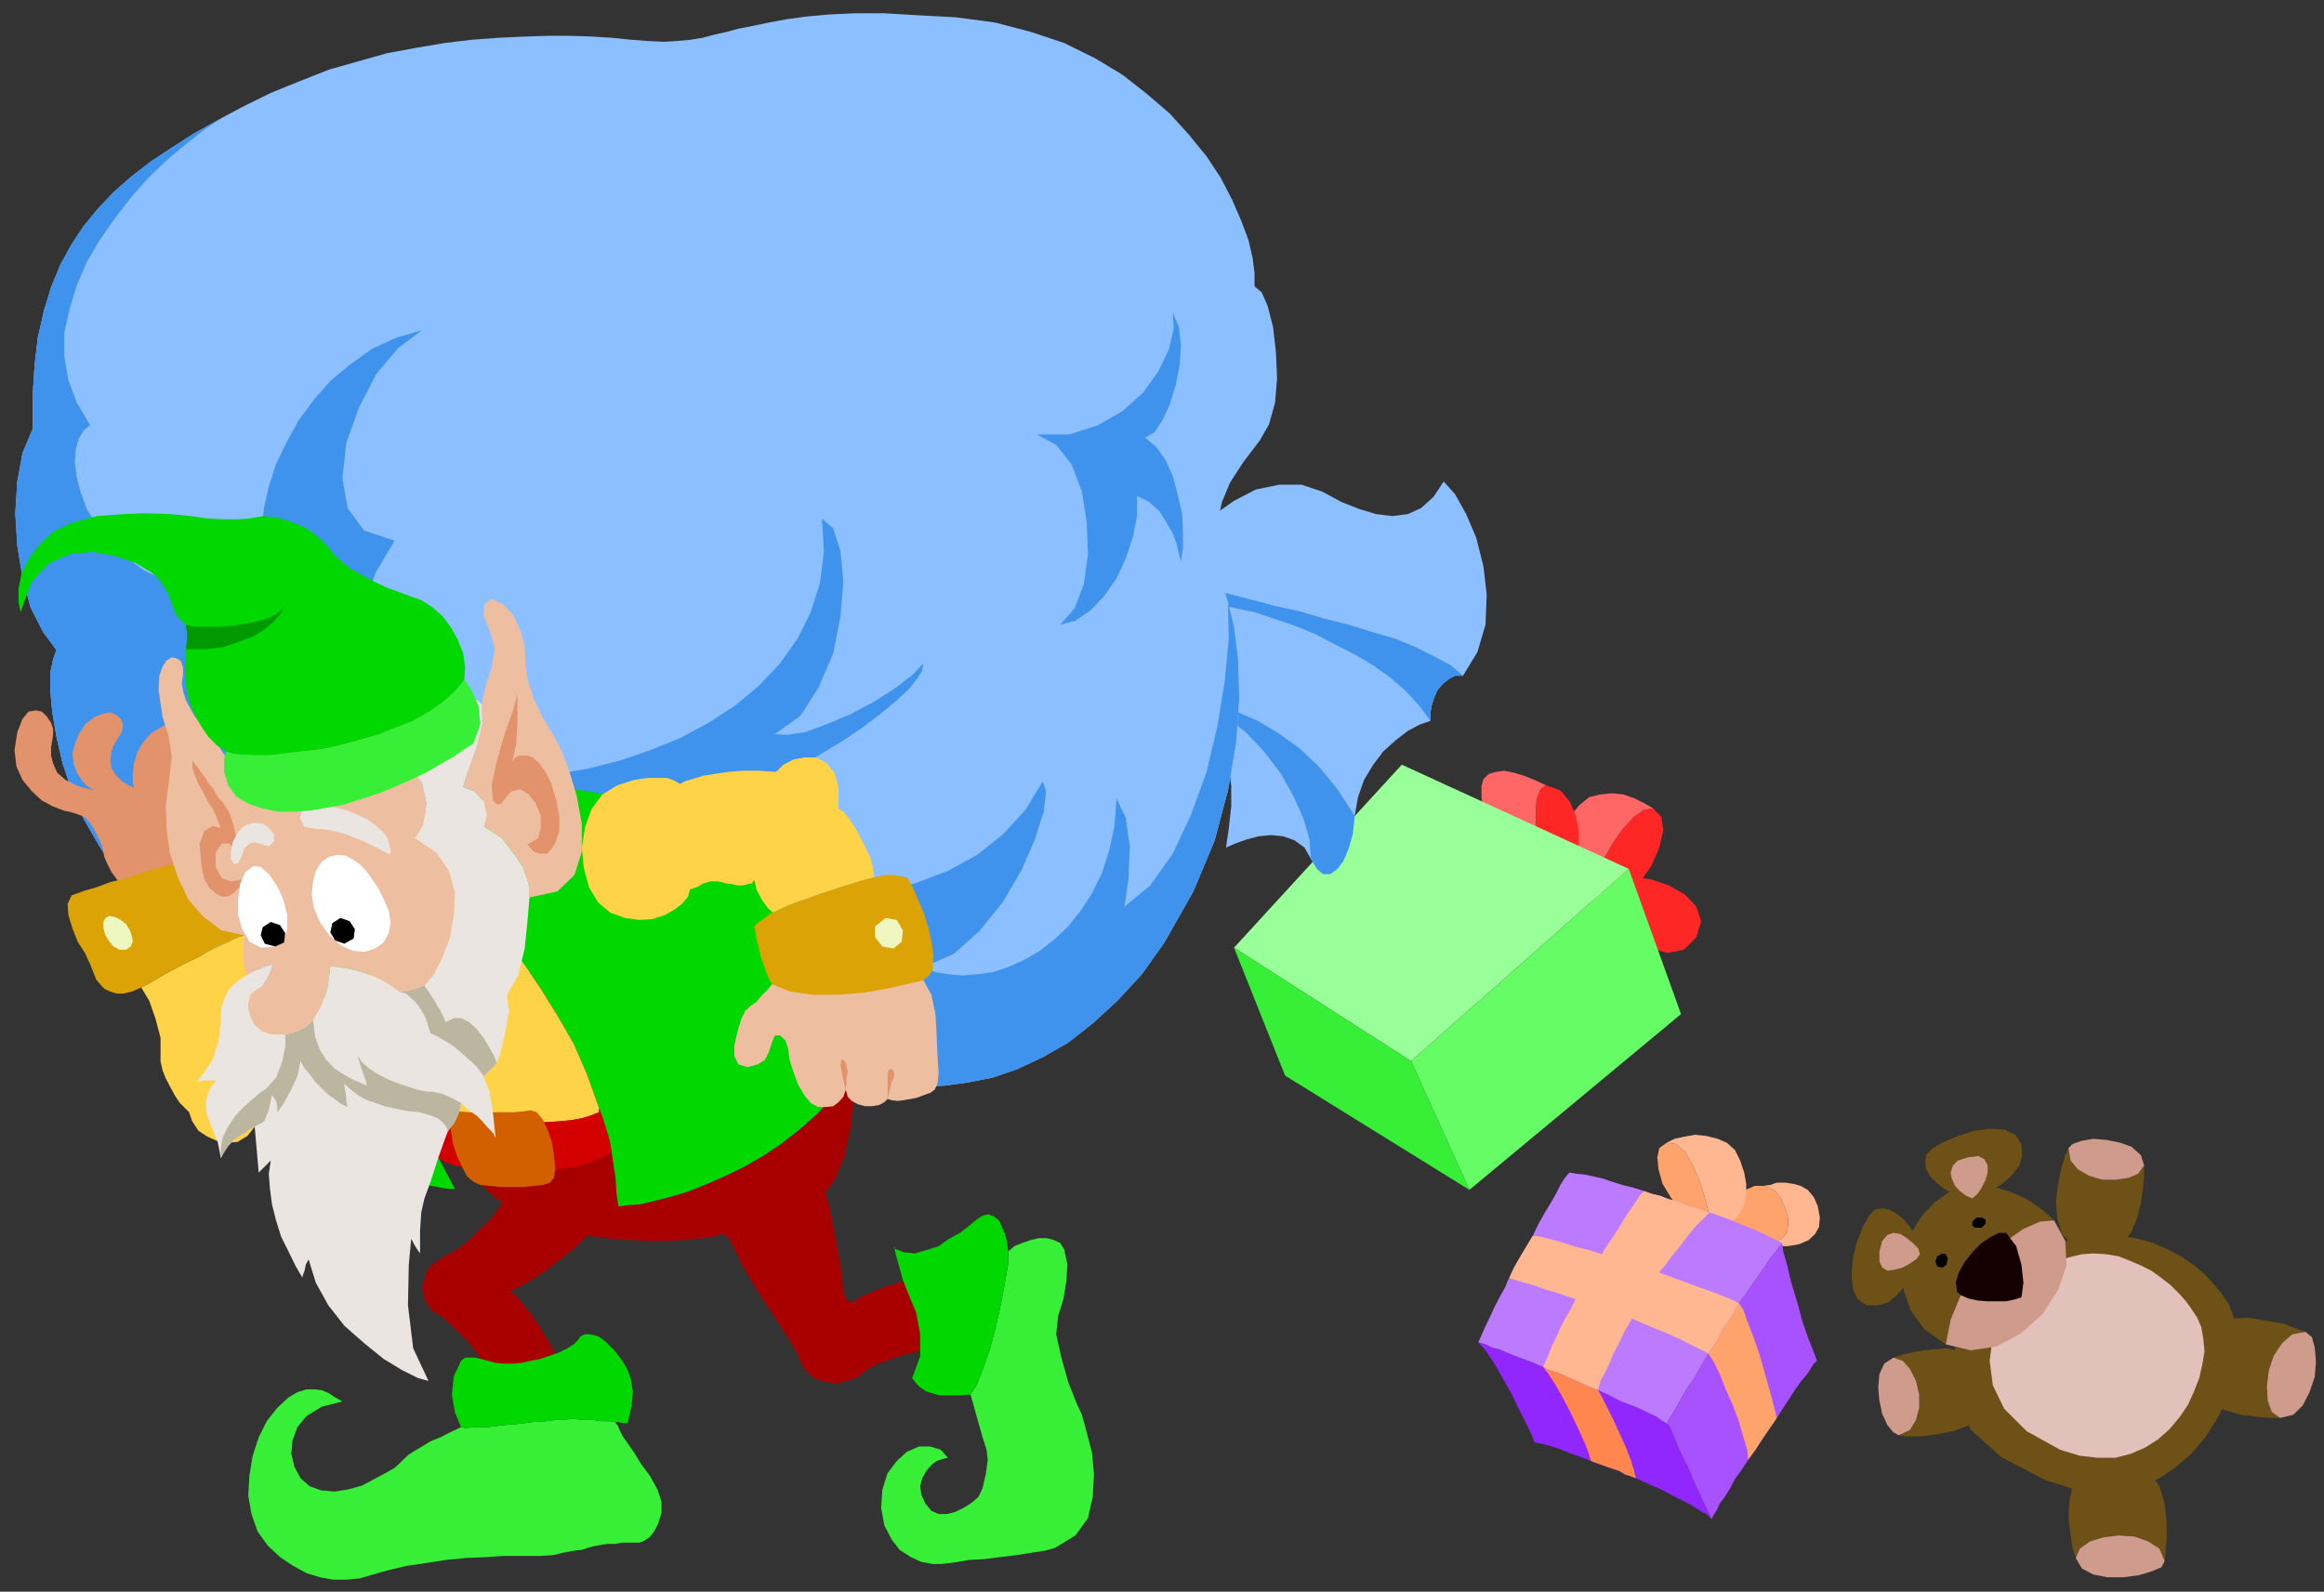 <?xml version="1.0" encoding="UTF-8" standalone="no"?>
<svg
   xmlns:ooo="http://xml.openoffice.org/svg/export"
   xmlns:dc="http://purl.org/dc/elements/1.1/"
   xmlns:cc="http://creativecommons.org/ns#"
   xmlns:rdf="http://www.w3.org/1999/02/22-rdf-syntax-ns#"
   xmlns:svg="http://www.w3.org/2000/svg"
   xmlns="http://www.w3.org/2000/svg"
   xmlns:sodipodi="http://sodipodi.sourceforge.net/DTD/sodipodi-0.dtd"
   xmlns:inkscape="http://www.inkscape.org/namespaces/inkscape"
   version="1.2"
   width="57.76mm"
   height="39.57mm"
   viewBox="0 0 5776 3957"
   preserveAspectRatio="xMidYMid"
   xml:space="preserve"
   id="svg224"
   sodipodi:docname="elfbag.svg"
   style="fill-rule:evenodd;stroke-width:28.222;stroke-linejoin:round"
   inkscape:version="0.92.5 (2060ec1f9f, 2020-04-08)"><rect x="0" y="0" width="5776" height="3957" fill="#333333" stroke="none"/><sodipodi:namedview
   pagecolor="#ffffff"
   bordercolor="#666666"
   borderopacity="1"
   objecttolerance="10"
   gridtolerance="10"
   guidetolerance="10"
   inkscape:pageopacity="0"
   inkscape:pageshadow="2"
   inkscape:window-width="664"
   inkscape:window-height="487"
   id="namedview226"
   showgrid="false"
   inkscape:zoom="0.2102413"
   inkscape:cx="109.15276"
   inkscape:cy="74.759053"
   inkscape:window-x="0"
   inkscape:window-y="0"
   inkscape:window-maximized="0"
   inkscape:current-layer="svg224" />
 <defs
   class="ClipPathGroup"
   id="defs8">
  <clipPath
   id="presentation_clip_path"
   clipPathUnits="userSpaceOnUse">
   <rect
   x="0"
   y="0"
   width="21000"
   height="29700"
   id="rect2" />
  </clipPath>
  <clipPath
   id="presentation_clip_path_shrink"
   clipPathUnits="userSpaceOnUse">
   <rect
   x="21"
   y="29"
   width="20958"
   height="29641"
   id="rect5" />
  </clipPath>
 </defs>
 <defs
   class="TextShapeIndex"
   id="defs12">
  <g
   ooo:slide="id1"
   ooo:id-list="id3"
   id="g10" />
 </defs>
 <defs
   class="EmbeddedBulletChars"
   id="defs44">
  <g
   id="bullet-char-template-57356"
   transform="matrix(4.8828125e-4,0,0,-4.8828125e-4,0,0)">
   <path
   d="M 580,1141 1163,571 580,0 -4,571 Z"
   id="path14"
   inkscape:connector-curvature="0" />
  </g>
  <g
   id="bullet-char-template-57354"
   transform="matrix(4.8828125e-4,0,0,-4.8828125e-4,0,0)">
   <path
   d="M 8,1128 H 1137 V 0 H 8 Z"
   id="path17"
   inkscape:connector-curvature="0" />
  </g>
  <g
   id="bullet-char-template-10146"
   transform="matrix(4.8828125e-4,0,0,-4.8828125e-4,0,0)">
   <path
   d="M 174,0 602,739 174,1481 1456,739 Z M 1358,739 309,1346 659,739 Z"
   id="path20"
   inkscape:connector-curvature="0" />
  </g>
  <g
   id="bullet-char-template-10132"
   transform="matrix(4.8828125e-4,0,0,-4.8828125e-4,0,0)">
   <path
   d="M 2015,739 1276,0 H 717 l 543,543 H 174 v 393 h 1086 l -543,545 h 557 z"
   id="path23"
   inkscape:connector-curvature="0" />
  </g>
  <g
   id="bullet-char-template-10007"
   transform="matrix(4.8828125e-4,0,0,-4.8828125e-4,0,0)">
   <path
   d="m 0,-2 c -7,16 -16,29 -25,39 l 381,530 c -94,256 -141,385 -141,387 0,25 13,38 40,38 9,0 21,-2 34,-5 21,4 42,12 65,25 l 27,-13 111,-251 280,301 64,-25 24,25 c 21,-10 41,-24 62,-43 C 886,937 835,863 770,784 769,783 710,716 594,584 L 774,223 c 0,-27 -21,-55 -63,-84 l 16,-20 C 717,90 699,76 672,76 641,76 570,178 457,381 L 164,-76 c -22,-34 -53,-51 -92,-51 -42,0 -63,17 -64,51 -7,9 -10,24 -10,44 0,9 1,19 2,30 z"
   id="path26"
   inkscape:connector-curvature="0" />
  </g>
  <g
   id="bullet-char-template-10004"
   transform="matrix(4.8828125e-4,0,0,-4.8828125e-4,0,0)">
   <path
   d="M 285,-33 C 182,-33 111,30 74,156 52,228 41,333 41,471 c 0,78 14,145 41,201 34,71 87,106 158,106 53,0 88,-31 106,-94 l 23,-176 c 8,-64 28,-97 59,-98 l 735,706 c 11,11 33,17 66,17 42,0 63,-15 63,-46 V 965 c 0,-36 -10,-64 -30,-84 L 442,47 C 390,-6 338,-33 285,-33 Z"
   id="path29"
   inkscape:connector-curvature="0" />
  </g>
  <g
   id="bullet-char-template-9679"
   transform="matrix(4.8828125e-4,0,0,-4.8828125e-4,0,0)">
   <path
   d="M 813,0 C 632,0 489,54 383,161 276,268 223,411 223,592 c 0,181 53,324 160,431 106,107 249,161 430,161 179,0 323,-54 432,-161 108,-107 162,-251 162,-431 0,-180 -54,-324 -162,-431 C 1136,54 992,0 813,0 Z"
   id="path32"
   inkscape:connector-curvature="0" />
  </g>
  <g
   id="bullet-char-template-8226"
   transform="matrix(4.8828125e-4,0,0,-4.8828125e-4,0,0)">
   <path
   d="m 346,457 c -73,0 -137,26 -191,78 -54,51 -81,114 -81,188 0,73 27,136 81,188 54,52 118,78 191,78 73,0 134,-26 185,-79 51,-51 77,-114 77,-187 0,-75 -25,-137 -76,-188 -50,-52 -112,-78 -186,-78 z"
   id="path35"
   inkscape:connector-curvature="0" />
  </g>
  <g
   id="bullet-char-template-8211"
   transform="matrix(4.8828125e-4,0,0,-4.8828125e-4,0,0)">
   <path
   d="M -4,459 H 1135 V 606 H -4 Z"
   id="path38"
   inkscape:connector-curvature="0" />
  </g>
  <g
   id="bullet-char-template-61548"
   transform="matrix(4.8828125e-4,0,0,-4.8828125e-4,0,0)">
   <path
   d="m 173,740 c 0,163 58,303 173,419 116,115 255,173 419,173 163,0 302,-58 418,-173 116,-116 174,-256 174,-419 0,-163 -58,-303 -174,-418 C 1067,206 928,148 765,148 601,148 462,206 346,322 231,437 173,577 173,740 Z"
   id="path41"
   inkscape:connector-curvature="0" />
  </g>
 </defs>
 <g
   id="g49"
   transform="translate(-7612,-12871)">
  <g
   id="id2"
   class="Master_Slide">
   <g
   id="bg-id2"
   class="Background" />
   <g
   id="bo-id2"
   class="BackgroundObjects" />
  </g>
 </g>
 <g
   class="SlideGroup"
   id="g222"
   transform="translate(-7612,-12871)">
  <g
   id="g220">
   <g
   id="container-id1">
    <g
   id="id1"
   class="Slide"
   clip-path="url(#presentation_clip_path)">
     <g
   class="Page"
   id="g216">
      <g
   class="Graphic"
   id="g214">
       <g
   id="id3">
        <rect
   class="BoundingBox"
   x="7612"
   y="12871"
   width="5776"
   height="3957"
   id="rect51"
   style="fill:none;stroke:none" />
        <path
   d="m 11607,15113 -18,-26 -3,-35 10,-41 23,-41 26,-38 28,-30 25,-18 23,-3 -20,-12 -26,-13 -28,-10 -28,-3 -30,3 -28,7 -25,21 -23,28 -16,35 -7,33 -3,36 8,30 15,28 23,23 33,15 z"
   id="path53"
   inkscape:connector-curvature="0"
   style="fill:#ff6666;stroke:none" />
        <path
   d="m 11508,15044 -31,-3 -20,-22 -18,-36 -8,-43 -2,-43 2,-39 10,-25 13,-10 -28,-13 -25,-10 -26,-8 -25,-5 -20,3 -18,5 -13,13 -5,17 v 28 l 5,36 13,38 20,38 28,36 38,28 49,15 z"
   id="path55"
   inkscape:connector-curvature="0"
   style="fill:#ff6666;stroke:none" />
        <path
   d="m 11721,14881 -23,3 -25,18 -28,30 -26,38 -23,41 -10,41 3,35 18,26 25,2 28,-18 28,-33 28,-40 20,-46 10,-43 -5,-33 z"
   id="path57"
   inkscape:connector-curvature="0"
   style="fill:#ff2626;stroke:none" />
        <path
   d="m 11454,14823 -13,10 -10,25 -2,39 2,43 8,43 18,36 20,22 31,3 12,-13 10,-23 6,-35 v -38 l -8,-38 -15,-34 -23,-27 z"
   id="path59"
   inkscape:connector-curvature="0"
   style="fill:#ff2626;stroke:none" />
        <path
   d="m 11630,15072 15,-15 30,-5 41,5 43,15 41,23 28,30 12,36 -12,40 -31,31 -40,8 -41,-11 -41,-25 -33,-30 -20,-39 -8,-33 z"
   id="path61"
   inkscape:connector-curvature="0"
   style="fill:#ff2626;stroke:none" />
        <path
   d="m 11096,14772 -417,455 440,282 541,-478 z"
   id="path63"
   inkscape:connector-curvature="0"
   style="fill:#99ff99;stroke:none" />
        <path
   d="m 11790,15392 -526,437 -145,-320 541,-478 z"
   id="path65"
   inkscape:connector-curvature="0"
   style="fill:#66fc66;stroke:none" />
        <path
   d="m 11119,15509 -440,-282 127,318 458,284 z"
   id="path67"
   inkscape:connector-curvature="0"
   style="fill:#38ef38;stroke:none" />
        <path
   d="m 10509,14370 2,-20 6,-20 5,-21 7,-22 21,-49 33,-45 45,-41 51,-36 54,-28 58,-12 h 56 l 51,17 48,26 46,18 40,12 41,5 38,-5 33,-15 31,-28 25,-38 28,31 28,50 25,59 18,71 8,71 -3,74 -20,68 -36,59 h -20 l -15,8 -15,12 -13,15 -8,18 -7,21 -3,20 v 18 l -28,10 -28,15 -30,23 -31,28 -25,33 -23,38 -15,43 -8,46 -5,46 -10,35 -13,31 -15,20 -18,13 h -18 l -15,-13 -15,-25 -16,-28 -25,-18 -28,-10 -30,-3 -31,3 -30,8 -28,10 -23,10 7,-48 6,-54 v -51 l -6,-50 -10,-49 -12,-40 -18,-36 -23,-25 -20,-18 -18,-23 -21,-28 -15,-28 -10,-36 -10,-35 -3,-41 z"
   id="path69"
   inkscape:connector-curvature="0"
   style="fill:#8cbfff;stroke:none" />
        <path
   d="m 10979,14899 -5,46 -10,35 -13,31 -15,20 -18,13 h -18 l -15,-13 -15,-25 -3,-46 -15,-53 -25,-56 -31,-56 -41,-54 -45,-48 -51,-40 -56,-28 41,5 45,12 49,21 50,30 51,36 51,48 46,56 z"
   id="path71"
   inkscape:connector-curvature="0"
   style="fill:#3f93ed;stroke:none" />
        <path
   d="m 10529,14287 -7,22 -5,21 -6,20 -2,20 23,-5 h 30 l 36,3 40,5 44,10 48,10 48,16 51,17 51,21 48,25 51,26 46,27 43,31 38,33 33,36 28,38 v -18 l 3,-20 7,-21 8,-18 13,-15 15,-12 15,-8 h 20 l -30,-26 -41,-22 -46,-23 -50,-21 -59,-17 -58,-18 -61,-15 -59,-18 -61,-13 -56,-15 -50,-13 -49,-13 -38,-12 -30,-13 -21,-13 z"
   id="path73"
   inkscape:connector-curvature="0"
   style="fill:#3f93ed;stroke:none" />
        <path
   d="m 10730,13583 v -33 l -5,-39 -10,-43 -18,-48 -23,-53 -28,-54 -35,-53 -44,-54 -48,-53 -56,-48 -61,-48 -68,-41 -77,-38 -84,-28 -88,-23 -97,-13 -94,-5 -84,-5 h -74 l -63,3 -56,5 -51,7 -43,8 -38,8 -36,7 -30,8 -31,7 -30,8 -31,5 -33,3 -33,2 -38,-2 -41,-3 -48,-5 -48,-3 -56,-2 h -56 l -61,2 -63,3 -67,5 -66,8 -71,12 -71,13 -71,20 -74,21 -71,28 -74,30 -73,36 -61,33 -59,33 -56,36 -50,33 -49,38 -43,38 -38,40 -36,44 -30,45 -28,51 -23,56 -18,59 -15,66 -8,68 -5,77 v 83 l -25,59 -13,71 -5,79 5,81 13,79 20,74 31,61 33,45 -8,23 -7,33 v 46 l 5,53 10,59 15,66 23,69 30,71 41,71 48,71 59,69 68,66 82,58 91,51 104,43 117,33 15,26 34,28 53,30 66,31 79,30 89,31 96,28 102,22 104,18 104,13 102,5 96,-3 92,-10 79,-23 68,-35 54,-46 25,15 33,13 38,13 46,10 48,5 51,3 56,-3 58,-8 61,-12 61,-21 64,-30 63,-36 61,-48 61,-56 61,-66 56,-79 72,-127 53,-127 33,-124 20,-117 8,-110 -3,-99 -10,-81 -15,-61 -15,-51 -11,-51 -5,-48 5,-48 11,-51 20,-48 33,-51 41,-54 23,-40 15,-54 5,-61 -3,-66 -7,-61 -13,-51 -15,-35 z"
   id="path75"
   inkscape:connector-curvature="0"
   style="fill:#8cbfff;stroke:none" />
        <path
   d="m 10506,15214 -56,79 -61,66 -61,56 -61,48 -63,36 -64,30 -61,21 -61,12 -58,8 -56,3 -51,-3 -48,-5 -46,-10 -38,-13 -33,-13 -25,-15 -54,46 -68,35 -79,23 -92,10 -96,3 -102,-5 -104,-13 -104,-18 -102,-22 -96,-28 -89,-31 -79,-30 -66,-31 -53,-30 -34,-28 -15,-26 -117,-33 -104,-43 -91,-51 -82,-58 -68,-66 -59,-69 -48,-71 -41,-71 -30,-71 -23,-69 -15,-66 -10,-59 -5,-53 v -46 l 7,-33 8,-23 -33,-45 -31,-61 -20,-74 -13,-79 -5,-81 5,-79 13,-71 25,-59 v -83 l 5,-77 8,-68 15,-66 18,-59 23,-56 28,-51 30,-45 36,-44 38,-40 43,-38 49,-38 50,-33 56,-36 59,-33 61,-33 -43,23 -46,30 -46,36 -48,40 -46,44 -43,48 -41,53 -38,54 -33,56 -25,58 -18,59 -13,58 v 61 l 10,58 21,56 33,56 -16,13 -12,20 -8,28 -2,31 5,38 10,38 15,41 25,40 31,41 41,38 45,33 59,28 63,23 77,13 83,5 97,-5 -33,-18 -26,-26 -15,-35 -10,-41 -2,-48 5,-51 12,-53 18,-56 26,-54 30,-55 38,-51 43,-49 49,-40 53,-38 61,-28 63,-18 -58,43 -56,66 -43,84 -31,86 -10,89 13,74 41,56 76,25 -46,77 -33,84 -18,88 3,89 28,82 53,68 81,56 117,33 69,8 h 74 l 76,-5 76,-13 79,-20 76,-26 74,-30 71,-38 66,-43 59,-49 53,-56 43,-61 33,-66 23,-73 10,-77 -5,-83 28,25 18,56 7,76 -7,86 -18,92 -36,84 -45,71 -64,46 31,2 45,-7 56,-21 59,-25 58,-31 51,-33 43,-33 26,-28 -3,18 -13,21 -20,25 -30,28 -36,30 -43,33 -48,33 -54,33 -56,34 -61,30 -63,31 -64,25 -66,20 -66,18 -66,13 -64,5 21,43 35,41 49,33 58,28 69,23 76,15 81,10 h 87 l 86,-5 86,-15 84,-23 82,-31 73,-40 64,-51 56,-61 43,-71 8,25 -6,51 -22,69 -33,76 -46,79 -59,73 -63,56 -74,33 28,13 33,5 33,3 38,-3 38,-5 39,-13 40,-18 38,-22 36,-28 35,-33 31,-39 28,-43 25,-51 18,-56 13,-61 5,-68 23,48 10,71 -3,79 -10,71 64,-53 56,-79 45,-96 39,-107 27,-115 18,-111 10,-105 -2,-91 15,61 10,81 3,99 -8,110 -20,117 -33,124 -53,127 z"
   id="path77"
   inkscape:connector-curvature="0"
   style="fill:#3f93ed;stroke:none" />
        <path
   d="m 10189,13951 48,26 38,48 26,68 12,77 3,78 -10,74 -23,61 -36,41 38,-10 38,-26 33,-35 31,-44 23,-50 18,-54 10,-53 v -48 l 30,15 26,23 17,28 16,28 10,28 5,22 5,16 v 5 l 5,-36 v -40 l -2,-46 -11,-46 -12,-46 -18,-40 -23,-33 -28,-23 23,-13 20,-30 18,-39 15,-48 10,-51 3,-48 -5,-46 -15,-35 2,40 -12,51 -26,54 -38,53 -51,46 -61,35 -71,23 z"
   id="path79"
   inkscape:connector-curvature="0"
   style="fill:#3f93ed;stroke:none" />
        <path
   d="m 11858,15931 3,-18 -3,-30 -10,-39 -13,-40 -17,-38 -18,-31 -23,-20 -23,-3 -18,13 -5,23 3,30 10,36 20,33 26,36 30,28 z"
   id="path81"
   inkscape:connector-curvature="0"
   style="fill:#ffa36d;stroke:none" />
        <path
   d="m 11990,15964 h -17 l -21,-3 -18,-5 -17,-5 -16,-7 -12,-8 -10,-10 -6,-8 6,-15 10,-15 12,-18 18,-18 15,-15 21,-10 18,-8 h 20 l 18,5 15,10 13,18 12,28 5,20 v 18 l -2,15 -8,11 -10,10 -15,5 -13,5 z"
   id="path83"
   inkscape:connector-curvature="0"
   style="fill:#ffa36d;stroke:none" />
        <path
   d="m 11858,15931 3,-18 -3,-30 -10,-39 -13,-40 -17,-38 -18,-31 -23,-20 -23,-3 20,-10 23,-5 28,-5 28,3 28,7 23,10 20,18 13,26 10,30 5,28 v 28 l -5,25 -13,23 -17,18 -26,13 z"
   id="path85"
   inkscape:connector-curvature="0"
   style="fill:#ffb791;stroke:none" />
        <path
   d="m 11990,15964 h 18 l 13,-5 15,-5 10,-10 8,-11 2,-15 v -18 l -5,-20 -12,-28 -13,-18 -15,-10 -18,-5 18,-2 17,-6 h 21 l 20,3 18,5 18,10 15,18 10,23 5,28 -2,23 -10,18 -16,15 -23,10 -28,5 h -30 z"
   id="path87"
   inkscape:connector-curvature="0"
   style="fill:#ffb791;stroke:none" />
        <path
   d="m 12041,15961 3,21 10,35 10,43 15,49 13,48 15,43 13,33 8,21 -8,7 -8,13 -10,15 -13,15 -15,21 -15,23 -15,23 -16,25 -17,25 -18,26 -18,28 -18,25 -17,26 -16,22 -12,23 -13,21 -13,17 -7,16 -8,12 -5,11 -10,-21 -16,-33 -17,-38 -18,-41 -20,-40 -13,-33 -10,-23 -5,-8 2,-10 8,-13 10,-17 13,-23 15,-26 18,-25 17,-31 18,-30 10,-15 11,-16 7,-15 10,-18 11,-15 10,-15 7,-15 10,-16 18,-25 18,-26 15,-22 16,-23 12,-18 13,-15 8,-13 z"
   id="path89"
   inkscape:connector-curvature="0"
   style="fill:#a851ff;stroke:none" />
        <path
   d="m 11286,16208 18,20 21,31 20,35 23,41 20,41 18,35 13,28 7,18 13,2 13,3 17,5 16,5 20,8 18,7 23,8 20,8 13,5 15,5 13,5 15,5 15,5 13,8 15,5 13,5 33,15 30,13 28,15 26,13 25,13 18,12 18,10 10,11 -10,-21 -16,-33 -17,-38 -18,-41 -20,-40 -13,-33 -10,-23 -5,-8 -13,-7 -15,-11 -18,-10 -23,-10 -23,-10 -25,-10 -28,-13 -28,-13 -18,-7 -18,-8 -18,-8 -15,-7 -18,-8 -17,-7 -18,-5 -15,-8 -31,-13 -28,-10 -25,-10 -23,-10 -20,-5 -16,-8 -10,-3 z"
   id="path91"
   inkscape:connector-curvature="0"
   style="fill:#9126ff;stroke:none" />
        <path
   d="m 11421,15944 15,-31 16,-28 15,-25 13,-23 10,-20 10,-16 8,-10 5,-5 17,3 21,2 23,5 22,5 23,8 26,8 28,7 25,8 20,7 21,5 20,8 20,5 21,8 20,7 20,6 21,7 28,10 28,10 25,11 26,10 22,10 21,10 15,8 15,7 -7,8 -8,13 -13,15 -12,18 -16,23 -15,22 -18,26 -18,25 -10,16 -7,15 -10,15 -11,15 -10,18 -7,15 -11,16 -10,15 -18,30 -17,31 -18,25 -15,26 -13,23 -10,17 -8,13 -2,10 -13,-7 -15,-11 -21,-10 -20,-10 -25,-10 -26,-10 -25,-13 -28,-13 -18,-7 -18,-8 -18,-8 -15,-7 -18,-8 -17,-7 -18,-5 -15,-8 -31,-13 -28,-10 -25,-10 -23,-10 -20,-5 -16,-8 -10,-3 -8,-2 6,-13 10,-23 12,-25 13,-28 13,-25 13,-23 7,-18 3,-5 12,-26 16,-28 15,-25 z"
   id="path93"
   inkscape:connector-curvature="0"
   style="fill:#bc7aff;stroke:none" />
        <path
   d="m 11957,16500 -2,-23 -10,-33 -11,-38 -15,-41 -18,-40 -15,-38 -15,-31 -13,-20 10,-15 11,-16 7,-15 10,-18 11,-15 10,-15 7,-15 10,-16 11,16 10,30 15,38 15,43 13,46 13,46 10,38 7,28 -17,25 -18,26 -18,28 z"
   id="path95"
   inkscape:connector-curvature="0"
   style="fill:#ffa36d;stroke:none" />
        <path
   d="m 11584,16327 10,18 13,26 15,30 15,33 15,33 13,33 8,26 5,20 -13,-5 -15,-5 -13,-8 -15,-5 -15,-5 -13,-5 -15,-5 -13,-5 -5,-18 -10,-26 -15,-33 -18,-38 -18,-35 -20,-36 -18,-28 -15,-20 15,8 18,5 17,7 18,8 15,7 18,8 18,8 z"
   id="path97"
   inkscape:connector-curvature="0"
   style="fill:#ff874f;stroke:none" />
        <path
   d="m 11858,16236 10,-15 11,-16 7,-15 10,-18 11,-15 10,-15 7,-15 10,-16 -10,-5 -15,-7 -20,-8 -26,-10 -28,-10 -30,-11 -33,-12 -36,-13 3,-5 13,-15 15,-21 18,-22 20,-26 20,-25 21,-21 15,-15 -21,-7 -20,-6 -20,-7 -21,-8 -20,-5 -20,-8 -21,-5 -20,-7 -10,10 -13,20 -18,26 -17,28 -18,28 -15,22 -11,18 -2,5 -31,-10 -30,-7 -25,-8 -26,-8 -20,-5 -18,-5 -13,-2 h -10 l -15,25 -15,25 -16,28 -12,26 15,5 23,7 28,8 28,10 28,8 23,8 15,5 5,2 -13,26 -13,22 -12,23 -10,23 -11,21 -7,20 -8,18 -7,15 15,8 18,5 17,7 18,8 15,7 18,8 18,8 18,7 2,-10 5,-15 11,-20 10,-21 10,-25 15,-28 13,-28 18,-31 7,3 18,8 28,12 33,13 33,15 31,16 25,12 z"
   id="path99"
   inkscape:connector-curvature="0"
   style="fill:#ffb791;stroke:none" />
        <path
   d="m 12593,16040 -49,48 -40,59 -31,66 -13,71 11,71 40,71 74,67 112,58 63,20 61,10 59,-2 51,-13 48,-20 41,-28 38,-33 33,-38 28,-43 23,-44 15,-45 10,-46 5,-43 v -41 l -8,-38 -12,-33 -18,-26 -20,-25 -23,-25 -28,-23 -31,-21 -33,-17 -35,-16 -36,-10 -38,-7 -41,-3 -43,3 -41,7 -43,13 -43,18 -43,25 z"
   id="path101"
   inkscape:connector-curvature="0"
   style="fill:#6d5116;stroke:none" />
        <path
   d="m 12717,15905 -33,-30 -38,-25 -38,-16 -38,-12 -41,-3 -38,5 -38,13 -33,23 -31,33 -25,40 -18,46 -7,51 5,51 17,48 33,46 54,38 63,15 64,-10 61,-33 53,-48 38,-59 21,-61 -3,-61 z"
   id="path103"
   inkscape:connector-curvature="0"
   style="fill:#6d5116;stroke:none" />
        <path
   d="m 12384,15989 -2,-23 -10,-25 -13,-20 -15,-18 -18,-15 -18,-10 -18,-3 -18,3 -15,15 -15,28 -15,38 -10,40 -3,41 3,36 12,25 23,15 h 28 l 25,-7 21,-18 18,-20 15,-23 13,-23 7,-20 z"
   id="path105"
   inkscape:connector-curvature="0"
   style="fill:#6d5116;stroke:none" />
        <path
   d="m 12514,15850 -23,-3 -25,-8 -21,-12 -20,-16 -15,-15 -11,-18 -2,-17 2,-18 16,-18 28,-15 35,-15 41,-13 38,-5 36,2 28,13 15,23 2,28 -7,25 -16,21 -20,20 -23,15 -23,10 -20,10 z"
   id="path107"
   inkscape:connector-curvature="0"
   style="fill:#6d5116;stroke:none" />
        <path
   d="m 12753,15725 -8,18 -10,33 -8,38 -5,43 3,43 12,39 26,27 43,16 43,-3 36,-15 23,-28 15,-36 10,-38 5,-35 3,-33 v -26 l -15,21 -23,10 -33,5 h -33 l -33,-10 -28,-16 -18,-22 z"
   id="path109"
   inkscape:connector-curvature="0"
   style="fill:#6d5116;stroke:none" />
        <path
   d="m 12331,16439 20,3 h 33 l 41,-5 41,-8 40,-15 33,-23 18,-33 3,-43 -16,-44 -25,-25 -33,-15 -36,-8 -40,3 -36,5 -33,7 -23,8 23,8 18,20 15,30 8,34 v 33 l -8,30 -15,25 z"
   id="path111"
   inkscape:connector-curvature="0"
   style="fill:#6d5116;stroke:none" />
        <path
   d="m 12992,16752 2,-21 3,-35 v -41 l -5,-46 -13,-43 -26,-35 -35,-26 -51,-7 -51,10 -33,25 -20,33 -8,38 -2,41 5,41 5,33 8,25 10,-23 25,-18 33,-10 38,-5 41,3 33,12 28,18 z"
   id="path113"
   inkscape:connector-curvature="0"
   style="fill:#6d5116;stroke:none" />
        <path
   d="m 13342,16182 -20,-7 -33,-13 -41,-7 -46,-8 -45,2 -43,16 -31,28 -20,48 -3,51 15,38 28,28 36,18 41,12 38,5 35,3 h 26 l -21,-15 -10,-28 -2,-36 5,-40 12,-36 21,-31 25,-22 z"
   id="path115"
   inkscape:connector-curvature="0"
   style="fill:#6d5116;stroke:none" />
        <path
   d="m 12656,16050 -38,38 -30,49 -23,56 -8,61 8,61 28,58 56,56 83,46 49,15 45,5 h 44 l 38,-10 35,-15 33,-21 28,-25 26,-31 20,-30 15,-33 13,-33 8,-36 5,-30 -3,-33 -5,-28 -10,-23 -13,-20 -15,-21 -18,-20 -20,-20 -23,-18 -25,-18 -26,-13 -28,-12 -28,-11 -30,-5 -31,-2 -30,2 -33,8 -33,13 -31,17 z"
   id="path117"
   inkscape:connector-curvature="0"
   style="fill:#e2c1ba;stroke:none" />
        <path
   d="m 12448,16213 63,15 64,-10 61,-33 53,-48 38,-59 21,-61 -3,-61 -28,-51 -35,3 -41,18 -43,30 -41,38 -41,49 -33,53 -23,56 z"
   id="path119"
   inkscape:connector-curvature="0"
   style="fill:#ce9b8c;stroke:none" />
        <path
   d="m 12384,15989 -5,-15 -13,-13 -15,-12 -15,-10 -18,-3 -15,5 -13,15 -7,26 v 25 l 7,15 13,8 20,-3 18,-5 18,-10 15,-10 z"
   id="path121"
   inkscape:connector-curvature="0"
   style="fill:#ce9b8c;stroke:none" />
        <path
   d="m 12514,15850 -15,-6 -16,-12 -12,-13 -8,-18 -3,-15 6,-18 12,-12 26,-8 25,-3 15,8 8,15 v 18 l -5,18 -10,20 -10,15 z"
   id="path123"
   inkscape:connector-curvature="0"
   style="fill:#ce9b8c;stroke:none" />
        <path
   d="m 12941,15768 -15,21 -23,10 -33,5 h -33 l -33,-10 -28,-16 -18,-22 -5,-31 10,-10 23,-8 28,-5 35,3 33,7 28,10 23,21 z"
   id="path125"
   inkscape:connector-curvature="0"
   style="fill:#ce9b8c;stroke:none" />
        <path
   d="m 12318,16246 23,8 18,20 15,30 8,34 v 33 l -8,30 -15,25 -28,13 -13,-7 -15,-18 -13,-28 -7,-33 -3,-33 3,-33 12,-26 z"
   id="path127"
   inkscape:connector-curvature="0"
   style="fill:#ce9b8c;stroke:none" />
        <path
   d="m 12771,16744 10,-23 25,-18 33,-10 38,-5 41,3 33,12 28,18 13,31 -8,15 -23,10 -33,10 -38,5 h -41 l -35,-7 -28,-15 z"
   id="path129"
   inkscape:connector-curvature="0"
   style="fill:#ce9b8c;stroke:none" />
        <path
   d="m 13279,16396 -21,-15 -10,-28 -2,-36 5,-40 12,-36 21,-31 25,-22 33,-6 16,13 7,26 3,35 -3,38 -13,38 -17,33 -23,23 z"
   id="path131"
   inkscape:connector-curvature="0"
   style="fill:#ce9b8c;stroke:none" />
        <path
   d="m 12598,15936 h -18 l -20,10 -23,15 -21,21 -20,25 -15,26 -8,25 3,25 10,8 18,8 23,5 22,2 h 26 23 l 23,-5 15,-5 5,-36 -5,-45 -13,-46 z"
   id="path133"
   inkscape:connector-curvature="0"
   style="fill:#140000;stroke:none" />
        <path
   d="m 12524,15898 -10,10 v 10 l 7,5 h 16 l 10,-10 v -10 l -8,-5 z"
   id="path135"
   inkscape:connector-curvature="0"
   style="fill:#000000;stroke:none" />
        <path
   d="m 12427,15994 -5,13 5,13 13,2 10,-7 3,-16 -5,-10 -8,-2 z"
   id="path137"
   inkscape:connector-curvature="0"
   style="fill:#000000;stroke:none" />
        <path
   d="m 7869,14988 -3,-13 -5,-12 -8,-16 -7,-15 -10,-15 -11,-13 -15,-7 -18,-6 -22,-5 -26,-10 -28,-15 -25,-23 -23,-28 -15,-33 -5,-41 7,-45 13,-33 15,-18 18,-3 15,3 13,13 10,15 5,15 v 13 l -2,15 -3,18 v 20 l 5,20 10,23 21,18 30,15 41,11 -18,-11 -13,-15 -12,-18 -8,-23 -3,-25 6,-23 10,-25 17,-26 23,-17 21,-8 17,-3 13,5 13,11 5,12 v 13 l -5,13 -8,12 -10,16 -5,17 -3,21 3,18 10,17 18,18 28,15 -3,-15 v -20 l 3,-26 8,-28 15,-25 20,-23 31,-18 38,-7 38,7 10,26 -5,23 -15,10 -18,5 -18,23 -13,35 v 46 l 5,-13 11,-12 12,-16 13,-12 18,-10 15,-8 18,-3 h 18 l 28,16 12,25 -2,26 -21,10 -25,5 -20,12 -13,16 -5,15 10,15 10,26 3,35 -3,41 -10,38 -23,33 -33,23 -48,8 -33,-6 -28,-10 -23,-18 -18,-20 -15,-20 -10,-20 -8,-18 z"
   id="path139"
   inkscape:connector-curvature="0"
   style="fill:#e2936b;stroke:none" />
        <path
   d="m 8219,15196 -15,5 -28,13 -33,15 -38,21 -41,20 -38,20 -35,21 -28,15 20,33 15,43 13,49 v 40 18 l 5,23 8,20 12,23 11,20 12,18 13,13 10,10 8,23 15,23 23,15 23,10 25,5 26,-2 25,-15 18,-23 h 25 l 36,-8 40,-13 46,-15 43,-18 41,-18 30,-15 18,-15 28,-28 21,-20 17,-13 18,-8 15,-7 21,-3 23,-5 33,-7 15,-11 18,-23 12,-33 11,-40 v -43 l -13,-44 -23,-40 -43,-36 -49,-25 -38,-13 -33,-3 -25,3 -20,10 -16,13 -15,13 -13,10 -15,10 -23,15 -25,18 -28,20 -31,23 -25,23 -23,20 -18,23 -7,-35 -23,-59 -21,-56 z"
   id="path141"
   inkscape:connector-curvature="0"
   style="fill:#ffd347;stroke:none" />
        <path
   d="m 8125,15001 -30,5 -36,10 -43,10 -46,13 -43,15 -41,10 -35,13 -28,8 -33,12 -10,21 2,28 10,33 13,33 18,28 13,28 10,25 5,13 10,12 10,11 15,7 16,5 h 17 l 21,-5 23,-10 28,-15 35,-21 38,-20 41,-20 38,-21 33,-15 28,-13 15,-5 13,-15 -5,-30 -13,-38 -15,-36 -15,-31 -13,-25 -18,-18 z"
   id="path143"
   inkscape:connector-curvature="0"
   style="fill:#dba305;stroke:none" />
        <path
   d="m 8903,15801 -10,16 -16,22 -20,28 -23,31 -28,28 -28,28 -30,23 -31,17 -25,16 -18,17 -7,21 -6,23 3,20 8,18 7,12 10,11 13,7 18,13 18,18 20,20 20,20 18,23 18,26 13,23 25,38 33,23 36,10 33,-3 30,-15 18,-20 8,-31 -11,-33 -17,-33 -18,-30 -15,-26 -16,-23 -15,-18 -13,-17 -12,-13 -13,-10 31,-15 35,-21 33,-23 36,-28 33,-28 28,-27 25,-28 20,-26 16,-43 -5,-38 -23,-33 -38,-26 -44,-10 -45,3 -44,20 z"
   id="path145"
   inkscape:connector-curvature="0"
   style="fill:#a80000;stroke:none" />
        <path
   d="m 8773,15771 -28,-56 -17,-61 -6,-59 6,-61 15,-55 25,-54 33,-46 43,-40 36,-26 41,-25 40,-23 46,-18 46,-15 48,-13 48,-10 51,-5 51,-3 53,3 51,8 54,10 53,18 53,20 54,28 50,33 54,53 35,66 18,79 8,79 -8,76 -15,71 -23,56 -25,36 12,41 13,68 13,71 5,43 2,23 8,18 10,8 13,-5 10,-8 18,-8 18,-7 23,-10 20,-5 20,-8 18,-5 13,-5 45,-8 36,10 23,26 13,33 v 35 l -13,36 -23,28 -36,15 -20,5 -20,5 -23,5 -23,8 -23,8 -20,7 -20,10 -18,13 -18,13 -23,7 -23,6 -25,-3 -23,-5 -20,-13 -18,-20 -10,-26 -11,-20 -17,-28 -21,-33 -25,-38 -25,-38 -23,-38 -21,-36 -12,-28 -18,-33 -13,-12 -13,2 -12,5 h -8 l -15,3 -26,2 -30,3 -38,2 h -41 l -46,-2 -48,-3 -51,-7 -51,-11 -48,-12 -51,-21 -45,-22 -44,-28 -38,-36 z"
   id="path147"
   inkscape:connector-curvature="0"
   style="fill:#a80000;stroke:none" />
        <path
   d="m 9101,15626 v 0 l -30,-84 -33,-76 -41,-71 -41,-66 -40,-59 -44,-56 -38,-51 -38,-45 -25,-41 -10,-41 5,-40 15,-36 25,-33 31,-30 35,-26 36,-20 h 3 l 5,-3 7,-5 13,-2 13,-5 15,-3 13,-3 h 15 l 68,6 69,12 69,21 63,25 64,30 61,36 58,38 56,43 51,46 46,48 43,51 38,51 33,51 25,53 21,51 15,51 -25,56 -28,53 -36,46 -41,43 -43,38 -46,36 -45,30 -49,28 -48,23 -48,21 -43,17 -44,13 -40,10 -33,8 -31,2 -23,3 -5,-33 -2,-36 -5,-33 -5,-33 v 0 l -5,-28 -8,-28 -8,-25 z"
   id="path149"
   inkscape:connector-curvature="0"
   style="fill:#00d800;stroke:none" />
        <path
   d="m 8646,15636 -33,-86 -35,-94 -31,-99 -25,-97 -18,-92 -8,-78 5,-61 18,-38 -25,12 -23,16 -20,17 -18,26 -15,33 -8,40 -5,54 2,66 8,71 10,74 13,68 18,71 20,67 28,63 30,61 39,56 12,8 21,7 25,8 28,5 25,5 26,5 20,3 h 13 l -41,-77 -13,-22 -12,-26 -16,-30 z"
   id="path151"
   inkscape:connector-curvature="0"
   style="fill:#00d800;stroke:none" />
        <path
   d="m 9101,15626 -30,-84 -33,-76 -41,-71 -41,-66 -40,-59 -44,-56 -38,-51 -38,-45 -25,-41 -10,-41 5,-40 15,-36 25,-33 31,-30 35,-26 36,-20 h -33 l -43,5 -54,10 -58,18 -59,20 -55,26 -49,30 -38,31 -18,38 -5,61 8,78 18,92 25,97 31,99 35,94 33,86 13,5 15,3 23,5 28,2 28,3 33,5 h 36 l 35,2 h 36 35 36 l 33,-2 33,-3 28,-5 23,-7 20,-8 z"
   id="path153"
   inkscape:connector-curvature="0"
   style="fill:#ffd347;stroke:none" />
        <path
   d="m 9785,15052 -21,5 -33,10 -38,12 -40,13 -41,15 -36,13 -28,13 -15,7 -13,-12 -15,-21 -13,-25 -5,-23 -7,8 -10,2 -11,3 h -15 l -13,-3 -15,-2 -10,-3 -10,-2 h -18 l -18,5 -17,10 -16,5 -5,18 -15,18 -20,15 -23,13 -31,10 -33,2 -35,-5 -36,-13 -30,-25 -23,-38 -13,-48 -5,-51 8,-51 17,-46 26,-35 38,-23 41,-13 33,-5 h 27 21 l 15,5 10,5 5,3 3,2 13,-7 17,-5 26,-8 30,-5 33,-5 38,-3 h 39 l 43,3 18,-18 25,-13 28,-5 h 28 l 25,13 21,25 10,36 v 53 l 12,8 13,15 15,23 13,23 13,25 13,28 7,26 z"
   id="path155"
   inkscape:connector-curvature="0"
   style="fill:#ffd347;stroke:none" />
        <path
   d="m 9101,15626 10,28 8,25 8,28 5,28 -21,13 -25,10 -26,10 -30,5 -31,5 -33,5 -33,3 h -33 -33 l -30,-3 -31,-2 -28,-5 -25,-5 -20,-5 -18,-8 -13,-8 -13,-22 -12,-26 -16,-30 -15,-36 13,5 15,3 23,5 28,2 28,3 33,5 h 36 l 35,2 h 36 35 36 l 33,-2 33,-3 28,-5 23,-7 20,-8 z"
   id="path157"
   inkscape:connector-curvature="0"
   style="fill:#d30000;stroke:none" />
        <path
   d="m 9907,15308 20,36 10,48 3,53 2,51 3,43 -3,26 -7,15 -11,8 -7,2 -13,5 -13,5 -15,3 -18,3 -15,2 -15,-2 -10,-3 -8,8 -13,7 -17,3 h -18 l -18,-5 -15,-8 -10,-10 -5,-18 -6,18 -12,13 -13,10 -18,2 h -20 l -18,-10 -15,-18 -15,-25 -8,-20 -8,-23 -7,-23 -3,-25 -7,-21 -13,-13 h -13 l -7,16 -8,25 -10,20 -18,11 -25,7 -23,-7 -10,-21 v -25 l 5,-23 5,-20 7,-23 10,-21 13,-12 15,-10 13,-16 15,-15 11,-13 35,-35 43,-26 49,-20 53,-8 56,3 51,13 48,25 z"
   id="path159"
   inkscape:connector-curvature="0"
   style="fill:#edbfa0;stroke:none" />
        <path
   d="m 8390,15407 22,-38 13,-38 5,-33 3,-25 20,2 20,3 23,5 23,7 21,8 22,10 21,13 20,15 23,-2 20,-5 15,-6 6,-2 22,-25 21,-41 20,-51 10,-56 3,-56 -15,-56 -31,-45 -53,-36 20,-33 8,-53 -11,-51 -27,-36 -8,-10 10,-15 25,-21 28,-20 31,-23 25,-28 11,-28 -6,-30 -15,-15 -23,-11 -35,-10 -41,-5 h -48 l -51,3 -51,7 -53,10 -51,18 -48,21 -44,25 -35,30 -28,39 -15,43 -5,48 10,53 -5,-20 -8,-23 -8,-23 -12,-20 -10,-23 -13,-20 -13,-18 -13,-15 -12,-15 -13,-16 -15,-20 -10,-18 -11,-20 -7,-23 -3,-20 3,-21 v -17 l -5,-16 -10,-7 -13,-3 -13,8 -10,15 -8,23 -2,35 10,67 15,48 8,51 -8,71 -7,51 2,56 8,61 20,61 26,55 38,44 45,33 56,12 -2,23 v 26 l 2,28 5,23 21,-11 23,-10 15,-5 7,-2 -5,17 -10,21 -12,17 -21,13 -7,8 -6,18 v 17 l 6,21 10,20 18,15 25,8 h 33 l 20,-5 21,-8 15,-10 z"
   id="path161"
   inkscape:connector-curvature="0"
   style="fill:#edbfa0;stroke:none" />
        <path
   d="m 8763,14828 28,10 23,25 8,34 -6,30 21,13 23,15 17,23 18,23 16,25 10,26 7,25 v 25 l 69,-15 43,-41 18,-58 v -69 l -13,-71 -20,-66 -20,-51 -18,-33 -26,-43 -23,-48 -15,-48 -5,-44 -2,-38 -11,-40 -17,-36 -26,-28 -28,-13 -18,13 -2,28 15,38 13,43 -8,49 -15,45 -10,46 2,48 -15,59 -20,56 z"
   id="path163"
   inkscape:connector-curvature="0"
   style="fill:#edbfa0;stroke:none" />
        <path
   d="m 9714,15580 v -5 l 2,-10 v -13 l 3,-18 -3,-12 -2,-10 -6,-6 h -5 l -2,13 5,26 5,25 z"
   id="path165"
   inkscape:connector-curvature="0"
   style="fill:#e2936b;stroke:none" />
        <path
   d="m 9818,15603 2,-8 3,-15 5,-18 5,-12 2,-11 -5,-10 h -7 l -5,8 v 18 23 17 z"
   id="path167"
   inkscape:connector-curvature="0"
   style="fill:#e2936b;stroke:none" />
        <path
   d="m 8898,14597 -10,38 -21,58 -20,69 -13,61 3,38 10,10 10,-2 5,-6 21,-25 22,-5 21,13 18,23 12,30 v 31 l -7,25 -26,15 15,18 16,5 h 18 l 12,-13 10,-17 8,-28 v -36 l -8,-41 -12,-40 -16,-31 -15,-20 -15,-13 -15,-5 h -16 l -12,5 -8,10 10,-43 3,-56 v -48 z"
   id="path169"
   inkscape:connector-curvature="0"
   style="fill:#e2936b;stroke:none" />
        <path
   d="m 8090,14762 12,15 11,15 10,13 7,13 11,12 7,13 8,13 10,10 15,23 10,28 8,33 3,35 -21,-17 h -18 l -15,23 v 35 l 15,28 23,8 21,-3 7,-2 -7,20 -13,13 -15,10 h -16 l -15,-8 -15,-13 -13,-22 -7,-31 -5,-58 12,-31 21,-13 20,6 -8,-21 -10,-23 -13,-20 -12,-23 -13,-23 -8,-20 -7,-20 z"
   id="path171"
   inkscape:connector-curvature="0"
   style="fill:#e2936b;stroke:none" />
        <path
   d="m 8242,15024 -20,15 -13,28 -5,38 v 41 l 10,35 18,31 28,15 36,-3 22,-17 8,-26 v -35 l -10,-39 -15,-33 -21,-30 -20,-18 z"
   id="path173"
   inkscape:connector-curvature="0"
   style="fill:#ffffff;stroke:none" />
        <path
   d="m 8451,14996 -21,5 -18,12 -15,23 -7,26 -3,33 5,33 15,35 23,33 31,26 28,13 30,2 26,-8 20,-15 13,-23 5,-25 -5,-31 -13,-30 -13,-26 -15,-22 -15,-21 -16,-17 -17,-11 -18,-10 z"
   id="path175"
   inkscape:connector-curvature="0"
   style="fill:#ffffff;stroke:none" />
        <path
   d="m 8458,15153 -20,13 -5,23 12,20 23,8 23,-13 3,-23 -13,-20 z"
   id="path177"
   inkscape:connector-curvature="0"
   style="fill:#000000;stroke:none" />
        <path
   d="m 8285,15163 -20,13 -5,20 10,21 26,7 22,-10 3,-23 -13,-20 z"
   id="path179"
   inkscape:connector-curvature="0"
   style="fill:#000000;stroke:none" />
        <path
   d="m 8740,15634 -7,7 -3,18 3,25 5,31 10,30 13,28 12,23 16,13 17,8 23,2 26,3 h 30 28 l 25,-3 23,-2 18,-6 10,-12 3,-23 -3,-31 -5,-33 -10,-30 -13,-28 -15,-18 -15,-5 -18,3 -25,2 h -28 -31 -28 -25 l -23,-2 z"
   id="path181"
   inkscape:connector-curvature="0"
   style="fill:#d36000;stroke:none" />
        <path
   d="m 9533,15140 15,-7 28,-13 36,-13 41,-15 40,-13 38,-12 33,-10 21,-5 15,-3 13,-3 h 12 10 l 11,3 h 7 l 8,3 h 5 l 8,12 10,21 12,28 13,30 10,33 8,36 5,33 -2,35 -3,8 -8,10 -10,8 -2,2 -13,3 -31,7 -48,11 -58,10 -64,5 h -61 l -56,-8 -45,-18 -13,-25 -15,-43 -11,-46 -5,-30 11,-11 15,-10 12,-10 z"
   id="path183"
   inkscape:connector-curvature="0"
   style="fill:#dba305;stroke:none" />
        <path
   d="m 7884,15148 -10,5 -5,10 v 16 l 5,17 10,16 10,12 15,8 h 16 l 12,-8 5,-12 -2,-13 -5,-15 -10,-16 -13,-10 -13,-7 z"
   id="path185"
   inkscape:connector-curvature="0"
   style="fill:#edf7bf;stroke:none" />
        <path
   d="m 9813,15153 -26,21 v 27 l 18,23 28,5 20,-17 3,-28 -15,-26 z"
   id="path187"
   inkscape:connector-curvature="0"
   style="fill:#edf7bf;stroke:none" />
        <path
   d="m 8390,15407 22,-38 13,-38 5,-33 3,-25 20,2 20,3 23,5 23,7 21,8 22,10 21,13 20,15 23,-2 20,-5 15,-6 6,-2 22,-25 21,-41 20,-51 10,-56 3,-56 -15,-56 -31,-45 -53,-36 20,-33 8,-53 -11,-51 -27,-36 -8,-10 10,-15 25,-21 28,-20 31,-23 25,-28 11,-28 -6,-30 h 21 15 l 13,5 10,10 2,48 -15,59 -20,56 -13,43 28,10 23,25 8,34 -6,30 21,13 23,15 17,23 18,23 16,25 10,26 7,25 v 25 l -5,59 -7,68 -16,67 -28,48 5,40 -10,59 -12,48 -8,23 -33,33 15,38 8,51 5,46 2,18 -7,-13 -13,-13 -13,-15 -15,-15 -15,-10 -13,-11 -7,-7 -3,-3 -5,23 -10,23 -13,18 -5,7 -8,21 -17,48 -18,56 -15,41 -8,35 -3,46 v 41 15 l -7,-10 -8,-13 -5,-10 -2,-3 -6,64 -2,101 13,107 38,81 -26,-7 -40,-20 -46,-28 -48,-39 -49,-43 -40,-51 -31,-56 -18,-58 -7,13 -3,15 -5,13 v 5 l -18,-31 -17,-35 -18,-36 -13,-41 -10,-40 -5,-38 -3,-38 5,-33 -30,30 -10,-114 -3,2 -10,5 -10,8 -15,8 -16,12 -12,13 -10,15 -8,15 -8,-40 -15,-38 -13,-33 -2,-26 5,-20 7,-18 11,-13 2,-5 h -15 -15 l -10,3 h -6 l 21,-28 18,-28 10,-31 7,-28 v -15 l 3,-18 v -20 l 2,-20 8,-21 10,-20 18,-18 25,-17 21,-11 23,-10 15,-5 7,-2 -5,17 -10,21 -12,17 -21,13 -7,8 -6,18 v 17 l 6,21 10,20 18,15 25,8 h 33 l 20,-5 21,-8 15,-10 z"
   id="path189"
   inkscape:connector-curvature="0"
   style="fill:#eae5e0;stroke:none" />
        <path
   d="m 8186,14985 v 23 l 8,11 10,-3 8,-15 7,-21 13,-12 13,-3 18,5 17,5 13,-12 v -18 l -15,-18 -13,-8 -13,-2 h -12 l -16,5 -12,8 -10,12 -11,21 z"
   id="path191"
   inkscape:connector-curvature="0"
   style="fill:#eae5e0;stroke:none" />
        <path
   d="m 8400,14932 -31,-5 -12,-23 7,-20 33,-13 26,3 25,5 28,7 25,11 26,12 20,15 18,16 10,15 8,28 v 10 h -8 l -23,-13 -15,-7 -20,-10 -21,-8 -23,-10 -20,-5 -20,-5 -18,-3 z"
   id="path193"
   inkscape:connector-curvature="0"
   style="fill:#eae5e0;stroke:none" />
        <path
   d="m 8667,15321 -6,2 -15,6 -20,5 -23,2 18,5 15,13 13,13 10,15 10,18 5,15 5,15 3,10 18,8 17,10 21,13 18,15 17,15 18,16 13,15 10,15 33,-33 -8,-20 -12,-21 -13,-22 -18,-23 -18,-16 -20,-10 h -18 l -20,10 -10,-22 -18,-31 -18,-28 z"
   id="path195"
   inkscape:connector-curvature="0"
   style="fill:#bcb5a0;stroke:none" />
        <path
   d="m 8390,15407 -13,13 -15,10 -21,8 -20,5 v 30 l -8,39 -15,38 -25,28 -18,12 -18,16 -23,20 -18,20 -17,26 -13,25 -5,25 v 28 l 8,-15 10,-15 12,-13 16,-12 15,-8 10,-8 10,-5 3,-2 23,-13 12,-28 5,-25 3,-13 10,15 3,13 v 10 5 l 15,-20 18,-33 17,-36 8,-38 10,18 13,15 13,18 15,15 15,15 18,13 18,13 15,7 -3,-15 -2,-20 -3,-15 v -8 l 16,15 20,15 20,11 21,7 22,8 23,5 23,5 21,3 20,2 18,5 15,5 13,5 10,8 7,8 5,7 3,10 5,-7 13,-18 10,-23 5,-23 -13,-7 -12,-6 -11,-5 -12,-5 -10,-2 -13,-3 h -10 l -13,-2 -15,-3 -21,-7 -25,-8 -25,-10 -26,-13 -23,-15 -17,-15 -11,-16 5,18 8,23 8,23 2,10 -18,-8 -17,-7 -23,-13 -23,-15 -20,-21 -16,-25 -12,-33 z"
   id="path197"
   inkscape:connector-curvature="0"
   style="fill:#bcb5a0;stroke:none" />
        <path
   d="m 9142,16406 h -5 l -13,-2 h -18 l -20,-3 h -26 l -25,-3 -23,3 h -20 l -23,3 -31,2 -38,5 -38,3 -38,5 h -30 l -26,2 -10,-2 -28,13 -23,12 -25,10 -21,13 -17,10 -16,10 -12,11 -10,10 -13,12 -23,13 -28,15 -30,16 -36,10 -33,5 -33,-3 -28,-10 -23,-20 -15,-28 -8,-33 3,-33 12,-33 23,-28 38,-23 51,-13 -18,-10 -15,-10 -18,-8 -17,-2 h -21 l -23,7 -22,13 -28,26 -26,33 -20,40 -15,46 -8,48 -3,51 8,46 15,43 26,36 30,28 33,22 33,18 33,10 33,6 h 33 l 33,-3 34,-10 35,-10 46,-11 48,-7 51,-8 51,-5 51,-2 40,-3 h 36 30 28 l 31,-2 25,-6 26,-5 20,-2 15,-5 10,-3 10,-2 16,-3 15,-2 h 18 l 15,-3 h 18 15 10 l 10,-3 16,-10 12,-15 10,-20 8,-26 v -28 l -10,-30 -18,-33 -23,-31 -17,-28 -16,-23 -12,-17 -8,-16 -5,-12 -5,-5 z"
   id="path199"
   inkscape:connector-curvature="0"
   style="fill:#38ef38;stroke:none" />
        <path
   d="m 10024,16338 15,-23 15,-38 18,-51 15,-56 13,-59 10,-53 8,-46 v -30 l 15,-13 20,-8 20,-7 21,-5 h 20 l 18,5 15,7 10,16 8,38 -3,43 -7,43 -13,41 -5,46 13,58 17,61 21,53 13,28 12,44 13,50 5,54 -3,56 -12,53 -31,43 -51,31 -25,7 -33,5 -38,6 -41,5 -40,5 -36,2 -30,5 -21,3 -18,2 h -22 l -28,-5 -26,-12 -28,-18 -20,-26 -18,-35 -8,-43 3,-46 13,-41 23,-30 25,-23 30,-13 h 28 l 26,8 18,20 -13,3 -15,5 -13,10 -13,15 -10,18 -5,20 3,21 10,22 15,18 18,8 h 20 l 20,-5 21,-10 18,-11 12,-10 8,-7 10,-21 8,-35 5,-36 -3,-25 -10,-31 -13,-46 -12,-43 z"
   id="path201"
   inkscape:connector-curvature="0"
   style="fill:#38ef38;stroke:none" />
        <path
   d="m 8766,14561 17,23 18,41 5,45 -17,49 -23,15 -26,18 -30,17 -36,21 -38,18 -38,17 -43,18 -41,13 -46,15 -43,8 -40,7 -44,3 h -38 l -38,-8 -36,-12 -30,-18 -20,-28 -10,-33 v -33 l 5,-18 17,5 23,3 31,2 h 35 l 41,-5 43,-5 46,-5 46,-10 48,-13 46,-13 45,-18 44,-17 40,-23 33,-23 31,-28 z"
   id="path203"
   inkscape:connector-curvature="0"
   style="fill:#38ef38;stroke:none" />
        <path
   d="m 8758,16419 -15,-36 -8,-45 5,-46 18,-38 10,-8 h 10 13 l 15,3 18,5 20,5 21,2 h 20 l 23,-2 23,-5 25,-5 23,-8 23,-8 20,-10 16,-10 10,-10 7,-10 11,-5 h 10 l 12,2 11,3 10,7 10,8 8,8 10,10 10,12 13,18 12,21 8,22 5,31 -3,35 -10,44 h -12 l -11,-3 h -5 -2 -5 l -13,-2 h -18 l -20,-3 h -26 l -25,-3 -23,3 h -20 l -23,3 -31,2 -38,5 -38,3 -38,5 h -30 l -26,2 z"
   id="path205"
   inkscape:connector-curvature="0"
   style="fill:#00d800;stroke:none" />
        <path
   d="m 9835,15969 3,20 8,28 10,36 15,38 18,43 10,54 v 55 l -20,54 10,13 10,10 15,10 16,5 17,5 h 23 23 l 31,-2 15,-23 15,-38 18,-51 15,-56 13,-59 10,-53 8,-46 v -30 l -3,-23 -5,-20 -8,-18 -7,-16 -13,-10 -13,-5 -15,3 -15,10 -18,15 -23,18 -28,15 -25,18 -31,10 -28,8 -28,-3 -25,-10 z"
   id="path207"
   inkscape:connector-curvature="0"
   style="fill:#00d800;stroke:none" />
        <path
   d="m 8766,14561 -23,28 -31,28 -33,23 -40,23 -44,17 -45,18 -46,13 -48,13 -46,10 -46,5 -43,5 -41,5 h -35 l -31,-2 -23,-3 -17,-5 -23,-15 -21,-21 -17,-25 -18,-31 -13,-33 -8,-38 -2,-43 2,-48 3,-23 v -20 l -3,-13 v -5 l -20,-18 -13,-28 -12,-33 -21,-33 -20,-18 -38,-23 -51,-17 -56,-11 -56,5 -53,23 -43,46 -28,76 -5,-25 v -33 l 7,-36 18,-38 26,-35 35,-33 48,-23 61,-16 66,-5 59,-2 56,2 51,5 43,6 41,2 h 33 l 30,-2 33,-6 31,3 30,8 31,12 25,13 23,18 18,18 12,15 13,15 18,15 20,16 28,15 28,15 31,15 28,10 30,11 28,10 28,18 25,22 21,28 17,31 13,33 5,33 z"
   id="path209"
   inkscape:connector-curvature="0"
   style="fill:#00d800;stroke:none" />
        <path
   d="m 8074,14485 3,-23 v -20 l -3,-13 v -5 l 21,5 h 30 33 l 38,-3 39,-7 35,-8 28,-13 20,-17 -10,17 -18,21 -22,18 -28,17 -36,13 -38,13 -43,5 z"
   id="path211"
   inkscape:connector-curvature="0"
   style="fill:#009900;stroke:none" />
       </g>
      </g>
     </g>
    </g>
   </g>
  </g>
 </g>
</svg>